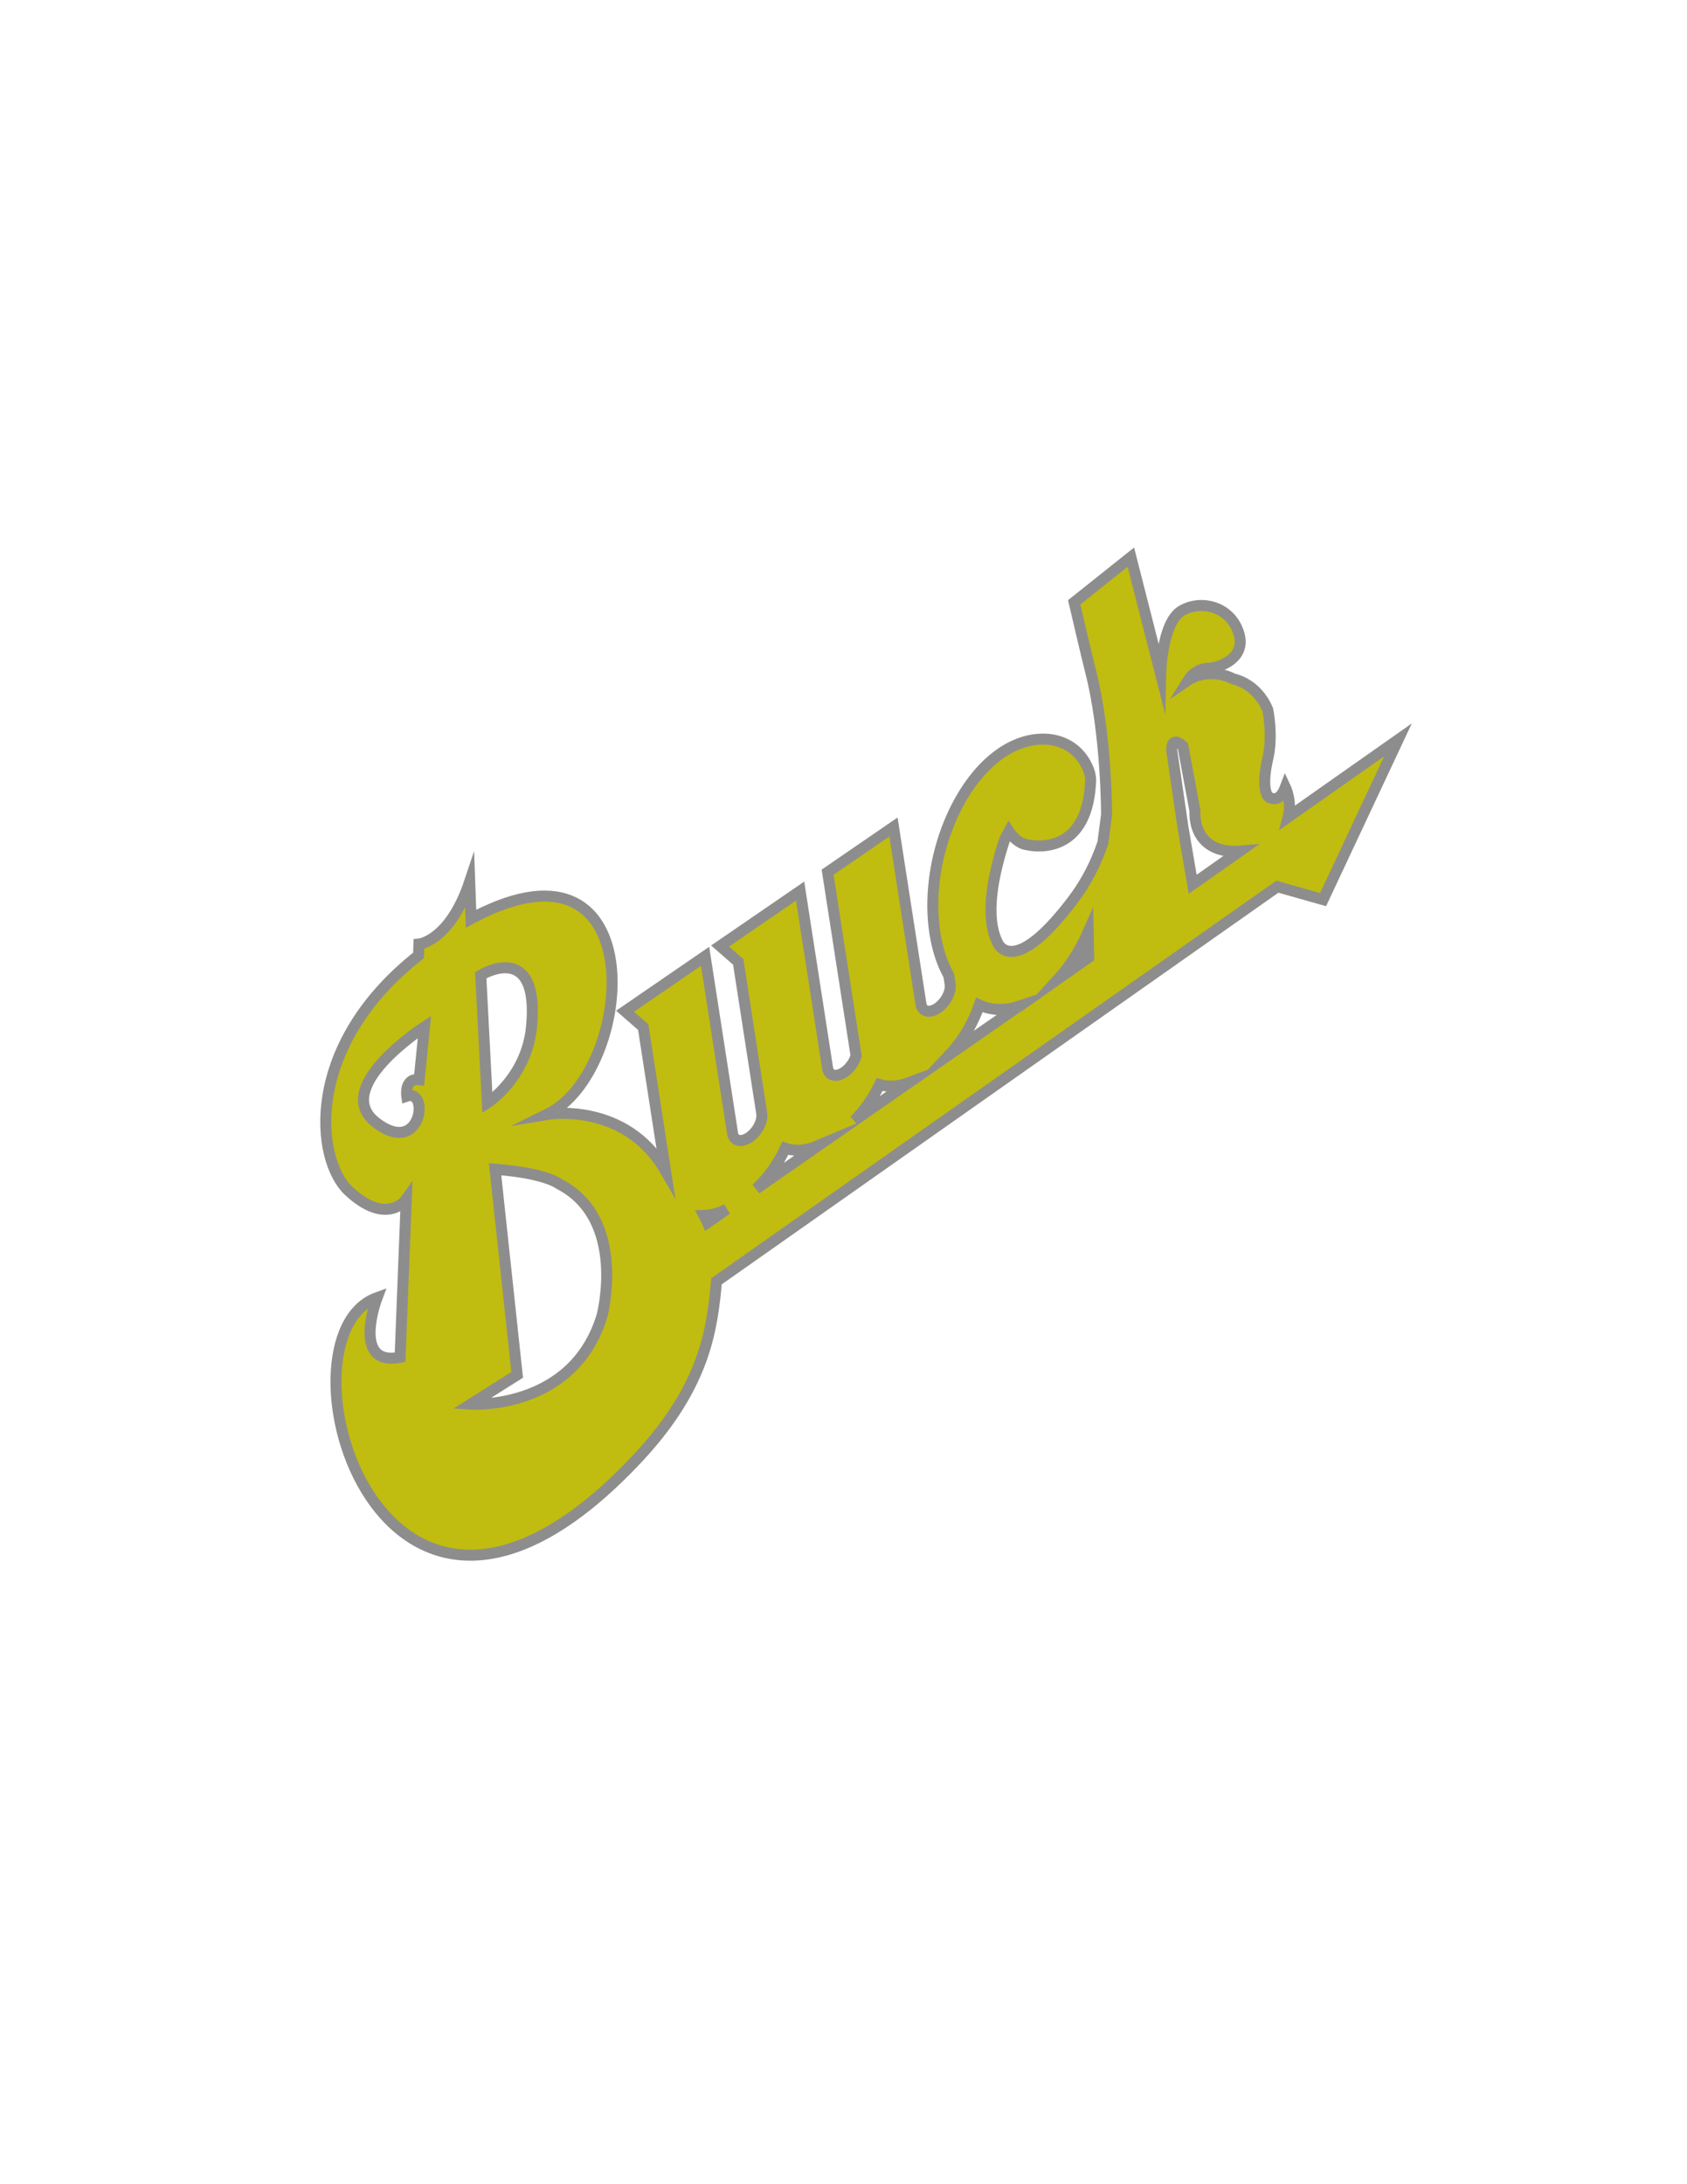 <?xml version="1.0" encoding="utf-8"?>
<!-- Generator: Adobe Illustrator 16.0.0, SVG Export Plug-In . SVG Version: 6.00 Build 0)  -->
<!DOCTYPE svg PUBLIC "-//W3C//DTD SVG 1.1//EN" "http://www.w3.org/Graphics/SVG/1.1/DTD/svg11.dtd">
<svg version="1.1" xmlns="http://www.w3.org/2000/svg" xmlns:xlink="http://www.w3.org/1999/xlink" x="0px" y="0px" width="612px"
	 height="792px" viewBox="0 0 612 792" enable-background="new 0 0 612 792" xml:space="preserve">
<g id="buick">
	<title>brand-icon-buick-solid</title>
</g>
<g id="Layer_2">
</g>
<g id="Layer_3">
	<path fill="#C1BC10" stroke="#8E8D8D" stroke-width="4" stroke-miterlimit="10" d="M467.311,296.289
		c1.469-5.658-0.998-10.853-0.998-10.853c-1.602,4.24-3.604,4.595-5.518,3.888s-2.893-5.655-0.89-14.137
		c2.002-8.482,0-17.814,0-17.814c-4.005-9.686-12.415-11.166-12.415-11.166c-9.21-4.595-16.42,0.354-16.42,0.354
		c2.404-3.888,6.809-4.241,6.809-4.241c2.003,0.354,14.418-2.474,11.614-12.369c-2.804-9.896-13.616-12.724-20.824-8.482
		s-7.609,22.972-7.609,22.972l-10.813-42.415l-20.557,16.375c0,0,4.724,20.302,5.874,24.745c5.95,22.973,5.873,52.305,5.873,52.305
		l-1.35,10.196c-2.334,6.863-5.735,13.889-10.665,20.434c-19.822,26.33-26.428,18.379-27.633,15.551
		c-1.006-2.366-5.87-11.297,2.673-37.22l1.555-2.89c0,0,2.811,4.408,6.766,4.819c0,0,21.427,5.378,22.839-22.606
		c0,0,0.269-2.12-0.767-4.717c-4.903-12.32-19.438-14.32-31.694-5.913c-17.032,11.686-27.782,40.882-24.006,65.212
		c0.938,6.043,2.685,11.215,5.04,15.4l0.479,3.103c0.437,2.802-1.581,6.697-4.504,8.702c-2.922,2.005-5.643,1.359-6.078-1.441
		l-9.963-64.199l-2.116,1.452l-9.072,6.223l-12.095,8.298l-0.605,0.415l1.439,9.274l1.8,11.594l7.016,45.212
		c0.023,0.15,0.055,0.293,0.082,0.438c-0.628,2.232-2.228,4.564-4.275,5.97c-2.922,2.004-5.643,1.359-6.078-1.443l-9.962-64.199
		l-2.117,1.453l-9.676,6.638l-12.096,8.298l-5.14,3.525l6.578,5.749l1.8,11.594l6.724,43.331c0.436,2.801-1.582,6.697-4.504,8.702
		c-2.923,2.004-5.645,1.359-6.079-1.441l-9.962-64.2l-2.117,1.452l-26.912,18.462l6.579,5.749l1.799,11.593l6.295,40.561
		c-14.599-25.34-42.902-20.514-42.902-20.514c31.951-15.657,38.482-105.203-26.21-71.695c-0.488,0.253-0.958,0.509-1.438,0.764
		l-0.49-13.419c-7.208,21.559-18.42,22.619-18.42,22.619l-0.139,4.107c-41.851,32.939-37.373,74.255-25.26,85.453
		c13.923,12.871,20.813,2.974,20.813,2.974l-2.249,57.29c-17.9,3.512-8.347-21.625-8.347-21.625
		c-39.115,14.041,0.874,158.93,95.016,57.711c24.395-26.229,26.57-47.09,28.12-63.637l203.476-143.089l16.574,4.681l27.182-57.923
		L467.311,296.289z M152.062,391.502c-5.518-0.663-4.494,5.963-4.494,5.963c8.409-2.827,5.206,22.265-11.213,9.542
		c-16.42-12.723,17.622-34.635,17.622-34.635L152.062,391.502z M192.816,372.372c-1.792,18.449-16.016,27.566-16.016,27.566
		l-2.402-46.309C178.403,351.156,195.599,343.75,192.816,372.372z M218.431,476.989c-10.418,34.635-47.636,32.155-47.636,32.155
		l16.819-10.602l-8.01-74.571c18.446,1.408,23.202,5.307,23.202,5.307C227.636,442.001,218.431,476.989,218.431,476.989z
		 M256.664,443.341c-0.395-0.892-0.818-1.765-1.271-2.619c2.569-0.092,5.363-0.813,8.252-2.231L256.664,443.341z M274.32,431.072
		c4.373-4.031,8.021-9.246,10.571-14.696c3.387,1.167,7.527,0.927,11.939-0.946L274.32,431.072z M309.961,406.305
		c3.718-3.715,6.852-8.276,9.151-13.043c3.054,0.951,6.69,0.779,10.568-0.659L309.961,406.305z M344.699,382.167
		c4.739-5.033,8.448-11.422,10.567-17.736c4.335,1.921,9.215,2.149,14.277,0.472L344.699,382.167z M429.135,270.593l4.34,23.326
		c-0.258,11.595,7.938,15.431,16.269,14.721l-17.074,12.004l-3.534-20.717l-4.07-27.92
		C425.064,266.353,429.135,270.593,429.135,270.593z M394.77,337.946l0.176,9.217l-10.871,7.644
		C388.305,350.149,391.931,344.359,394.77,337.946z"/>
</g>
</svg>
